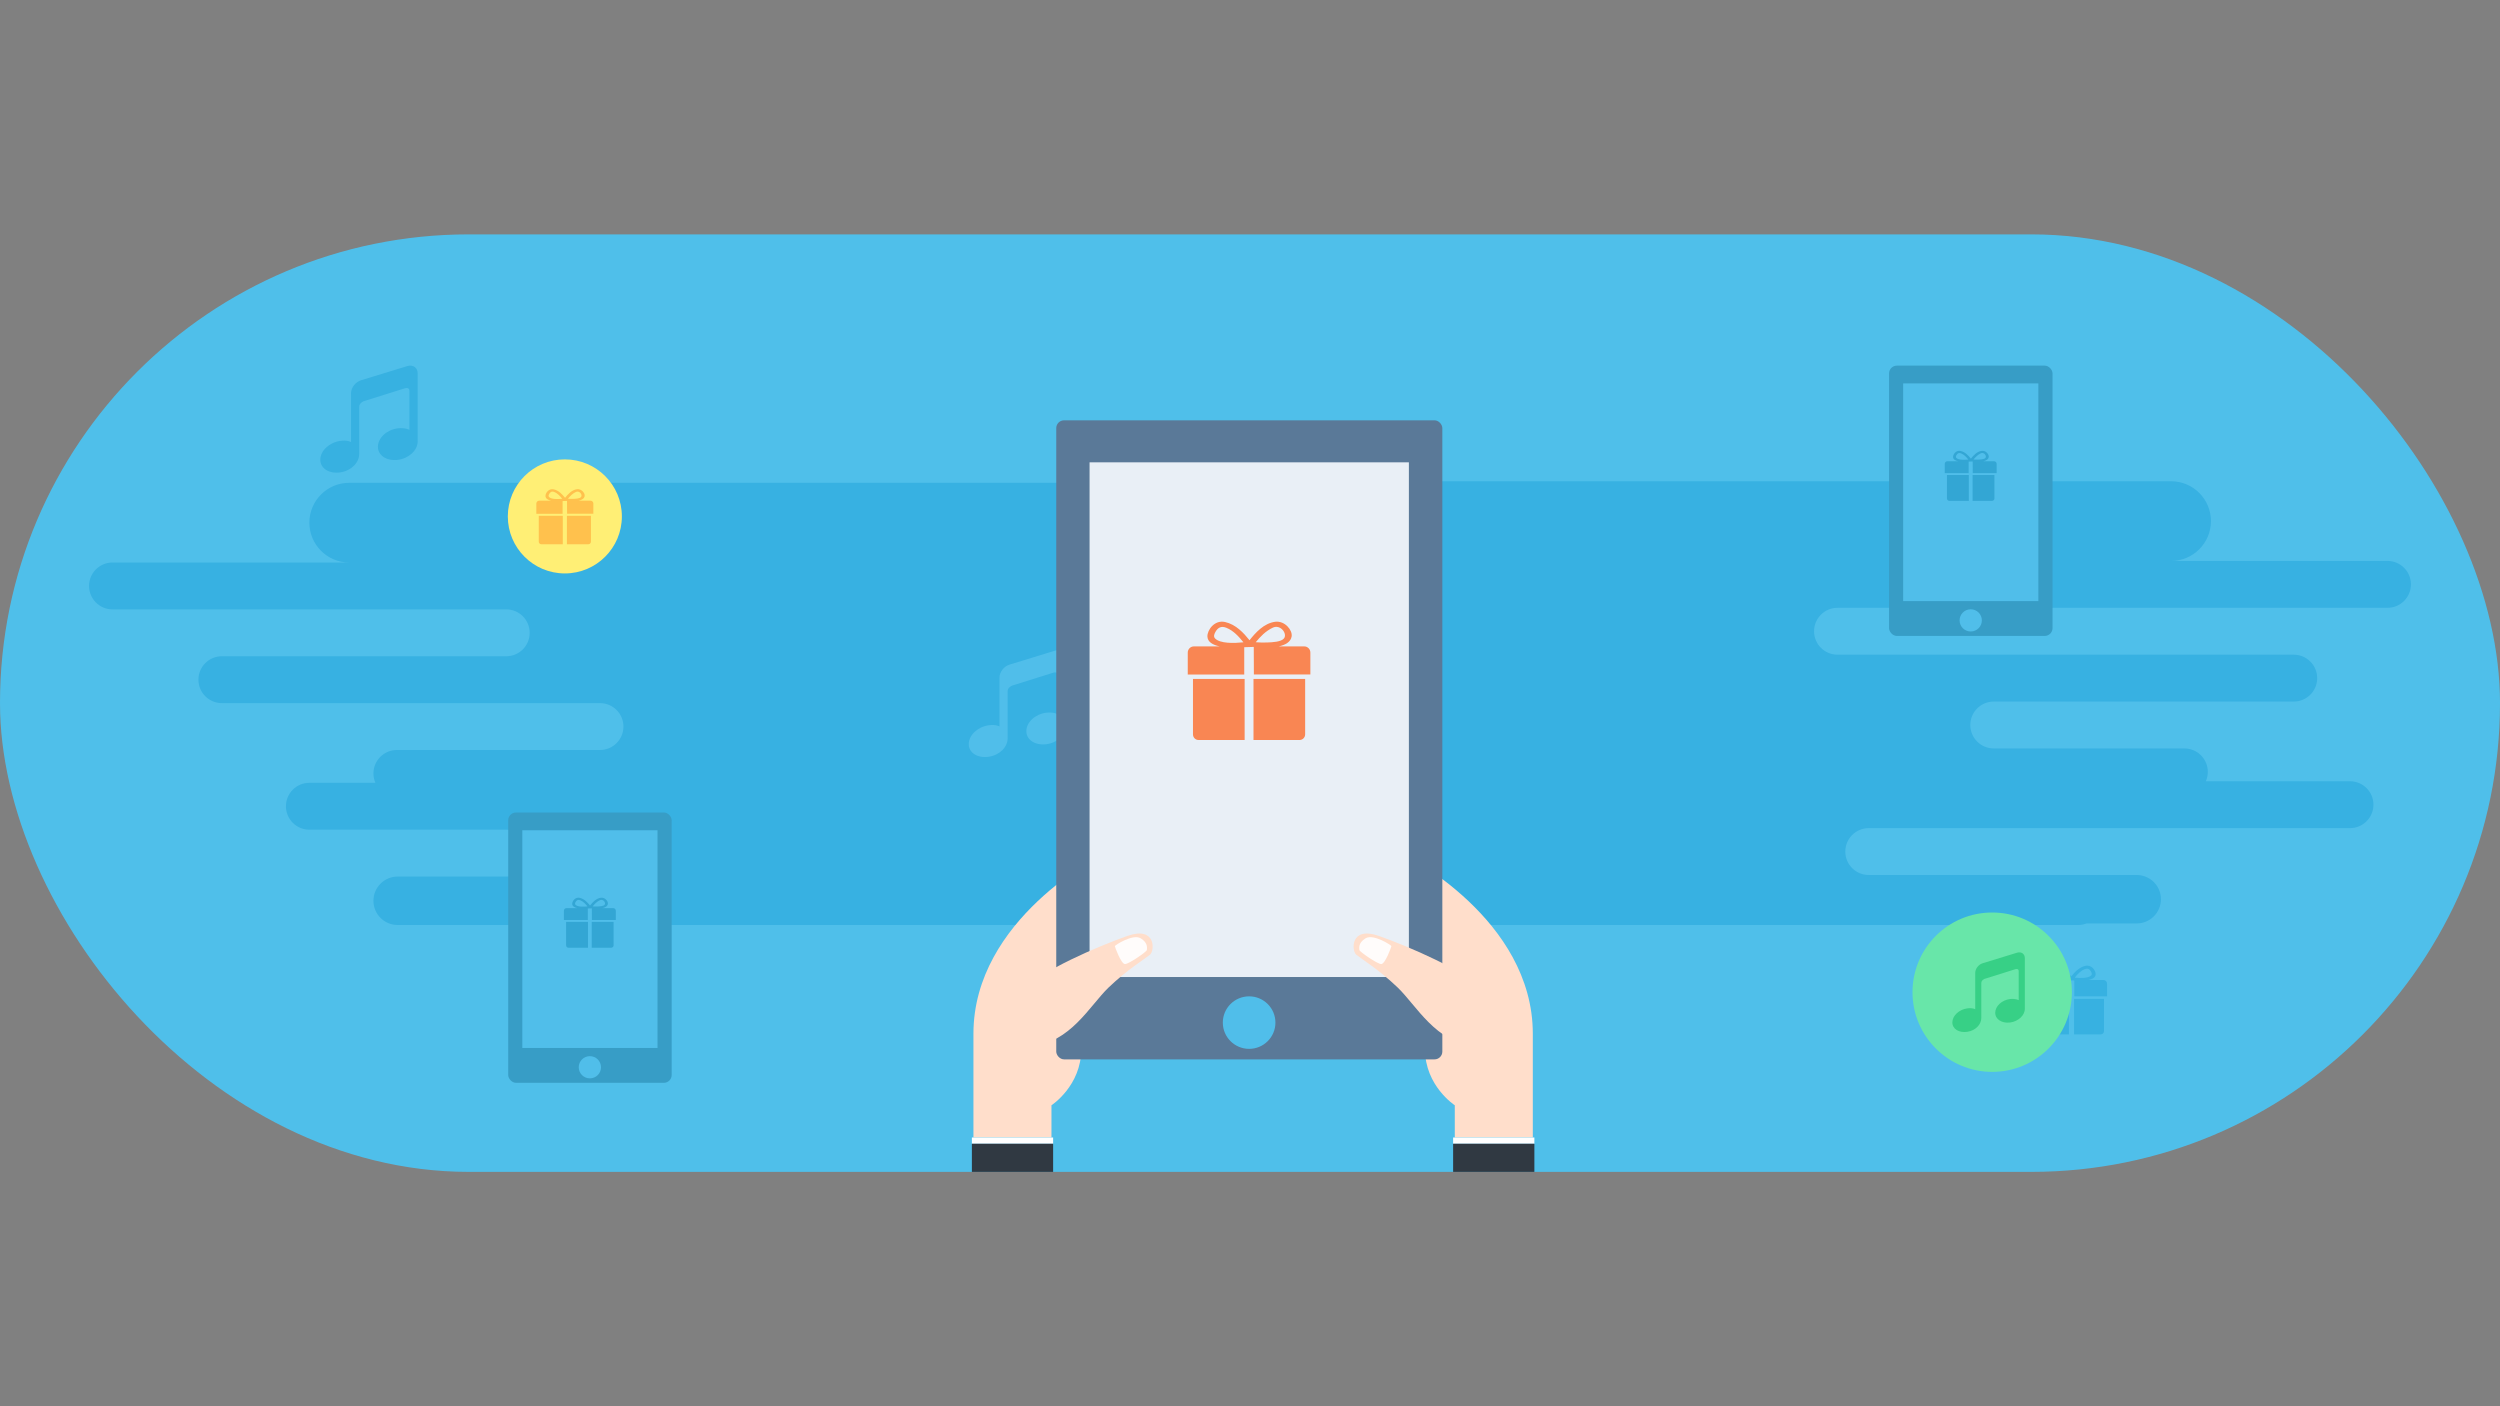 <?xml version="1.0" encoding="UTF-8"?>
<svg width="1600px" height="900px" viewBox="0 0 1600 900" version="1.1" xmlns="http://www.w3.org/2000/svg" xmlns:xlink="http://www.w3.org/1999/xlink">
    <rect x="0" y="0" width="1600" height="900" fill="#808080" stroke="none"/>
    <!-- Generator: Sketch 42 (36781) - http://www.bohemiancoding.com/sketch -->
    <title>成长版配图</title>
    <desc>Created with Sketch.</desc>
    <defs>
        <circle id="path-1" cx="809" cy="156" r="45"></circle>
        <mask id="mask-2" maskContentUnits="userSpaceOnUse" maskUnits="objectBoundingBox" x="0" y="0" width="90" height="90" fill="white">
            <use xlink:href="#path-1"></use>
        </mask>
        <circle id="path-3" cx="1053" cy="104" r="35"></circle>
        <mask id="mask-4" maskContentUnits="userSpaceOnUse" maskUnits="objectBoundingBox" x="0" y="0" width="70" height="70" fill="white">
            <use xlink:href="#path-3"></use>
        </mask>
        <circle id="path-5" cx="35" cy="366" r="35"></circle>
        <mask id="mask-6" maskContentUnits="userSpaceOnUse" maskUnits="objectBoundingBox" x="0" y="0" width="70" height="70" fill="white">
            <use xlink:href="#path-5"></use>
        </mask>
        <circle id="path-7" cx="354.683" cy="62" r="35"></circle>
        <mask id="mask-8" maskContentUnits="userSpaceOnUse" maskUnits="objectBoundingBox" x="0" y="0" width="70" height="70" fill="white">
            <use xlink:href="#path-7"></use>
        </mask>
    </defs>
    <g id="Page-1" stroke="none" stroke-width="1" fill="none" fill-rule="evenodd">
        <g id="成长版配图">
            <g id="bg" transform="translate(0, 150)">
                <rect fill="#4FBFEA" x="0" y="0" width="1600" height="600" rx="300"></rect>
                <path d="M1270.499,380 L1195.999,380 C1187.715,380 1181,386.714 1181,395 C1181,403.284 1187.709,410 1195.999,410 L1319.247,410 L1367.507,410 C1376.07,410 1383,416.94 1383,425.5 C1383,434.062 1376.063,441 1367.507,441 L1335.393,441 C1333.717,441.646 1331.895,442 1329.99,442 L314.258,442 L254.493,442 C245.937,442 239,435.062 239,426.5 C239,417.94 245.93,411 254.493,411 L304.501,411 L324.001,411 C332.291,411 339,404.284 339,396 C339,387.714 332.285,381 324.001,381 L304.501,381 L197.994,381 C189.713,381 183,374.286 183,366 C183,357.716 189.717,351 197.994,351 L240.248,351 C239.445,349.163 239,347.133 239,345 C239,336.716 245.708,330 254.002,330 L306.999,330 L384.001,330 C392.291,330 399,323.284 399,315 C399,306.714 392.285,300 384.001,300 L220.999,300 L141.994,300 C133.713,300 127,293.286 127,285 C127,276.716 133.717,270 141.994,270 L213.497,270 L324.001,270 C332.291,270 339,263.284 339,255 C339,246.714 332.285,240 324.001,240 L190.999,240 L71.994,240 C63.713,240 57,233.286 57,225 C57,216.716 63.717,210 71.994,210 L254.25,210 L223.5,210 C209.417,210 198,198.586 198,184.5 C198,170.417 209.416,159 223.5,159 L525.255,159 L855.404,159 C857.657,158.349 860.037,158 862.5,158 L1389.5,158 C1403.584,158 1415,169.417 1415,183.5 C1415,197.586 1403.583,209 1389.5,209 L1367.25,209 L1528.006,209 C1536.283,209 1543,215.716 1543,224 C1543,232.286 1536.287,239 1528.006,239 L1374.001,239 L1175.999,239 C1167.715,239 1161,245.714 1161,254 C1161,262.284 1167.709,269 1175.999,269 L1374.001,269 L1468.006,269 C1476.283,269 1483,275.716 1483,284 C1483,292.286 1476.287,299 1468.006,299 L1406.503,299 L1275.999,299 C1267.715,299 1261,305.714 1261,314 C1261,322.284 1267.709,329 1275.999,329 L1334.001,329 L1397.998,329 C1406.292,329 1413,335.716 1413,344 C1413,346.133 1412.555,348.163 1411.752,350 L1504.006,350 C1512.283,350 1519,356.716 1519,365 C1519,373.286 1512.287,380 1504.006,380 L1270.499,380 Z" id="Combined-Shape" fill="#37B1E2"></path>
            </g>
            <g id="Group-2" transform="translate(136, 234)">
                <path d="M1187.97,393.499 L1187.97,403.644 L1167,403.644 L1167,395.5 C1167,394.218 1168.021,393.193 1169.301,393.193 L1178.857,393.193 C1176.291,392.654 1174.365,391.552 1174.295,389.518 C1174.223,387.121 1176.917,383.247 1180.853,384.132 C1184.915,385.05 1187.753,388.204 1189.926,390.905 C1192.12,388.148 1195.228,384.599 1199.469,384.039 C1203.012,383.59 1205.941,387.139 1205.564,389.481 C1205.24,391.533 1203.282,392.652 1200.781,393.191 L1210.216,393.191 C1211.496,393.191 1212.517,394.218 1212.517,395.498 L1212.517,403.639 L1191.545,403.639 L1191.545,403.639 L1191.501,393.387 L1187.97,393.499 Z M1181.286,386.257 C1179.325,385.479 1178.176,386.313 1177.35,387.681 C1176.901,388.454 1176.417,389.483 1177.134,390.237 C1179.02,392.185 1184.194,392.04 1187.665,391.678 C1186.029,389.628 1184.017,387.338 1181.286,386.257 Z M1202.723,390.223 C1204.07,388.493 1201.43,384.889 1198.592,386.222 C1195.877,387.501 1193.918,389.591 1192.232,391.645 C1193.685,391.774 1195.158,391.806 1196.617,391.736 C1198.394,391.662 1201.683,391.538 1202.723,390.223 Z M1188.114,428 L1171.022,428 C1169.873,428 1168.938,427.066 1168.938,425.894 L1168.938,405.285 L1188.116,405.285 L1188.116,428 L1188.114,428 Z M1210.577,425.892 C1210.577,427.064 1209.644,427.998 1208.493,427.998 L1191.403,427.998 L1191.403,405.283 L1210.577,405.283 L1210.577,425.892 Z" id="Shape" fill="#37B1E1" fill-rule="nonzero" transform="translate(1189.759, 406) scale(-1, 1) translate(-1189.759, -406) "></path>
                <path d="M124.798,0.253 L95.148,9.339 C91.541,10.379 88.663,14.125 88.663,17.697 L88.663,48.942 C88.663,48.942 86.513,47.485 81.727,48.179 C74.687,49.185 69,54.56 69,60.212 C69,65.865 74.687,69.333 81.727,68.327 C88.767,67.321 93.899,62.12 93.899,56.467 L93.899,26.297 C93.899,23.8 96.916,22.725 96.916,22.725 L123.133,14.506 C123.133,14.506 126.046,13.535 126.046,16.205 L126.046,41.104 C126.046,41.104 123.376,39.579 118.59,40.133 C111.55,41 105.863,46.272 105.863,51.924 C105.863,57.577 111.55,61.149 118.59,60.316 C125.63,59.449 131.317,54.178 131.317,48.526 L131.317,4.866 C131.282,1.328 128.369,-0.752 124.798,0.253 L124.798,0.253 Z" id="Shape" fill="#37B1E1" fill-rule="nonzero"></path>
                <path d="M539.798,182.253 L510.148,191.339 C506.541,192.379 503.663,196.125 503.663,199.697 L503.663,230.942 C503.663,230.942 501.513,229.485 496.727,230.179 C489.687,231.185 484,236.56 484,242.212 C484,247.865 489.687,251.333 496.727,250.327 C503.767,249.321 508.899,244.12 508.899,238.467 L508.899,208.297 C508.899,205.8 511.916,204.725 511.916,204.725 L538.133,196.506 C538.133,196.506 541.046,195.535 541.046,198.205 L541.046,223.104 C541.046,223.104 538.376,221.579 533.59,222.133 C526.55,223 520.863,228.272 520.863,233.924 C520.863,239.577 526.55,243.149 533.59,242.316 C540.63,241.449 546.317,236.178 546.317,230.526 L546.317,186.866 C546.282,183.328 543.369,181.248 539.798,182.253 L539.798,182.253 Z" id="Shape-Copy" fill="#50BEEA" fill-rule="nonzero"></path>
                <use id="Oval-9" stroke="#79D1F4" mask="url(#mask-2)" stroke-width="12" xlink:href="#path-1"></use>
                <use id="Oval-9-Copy" stroke="#79D1F4" mask="url(#mask-4)" stroke-width="12" xlink:href="#path-3"></use>
                <use id="Oval-9-Copy-2" stroke="#79D1F4" mask="url(#mask-6)" stroke-width="12" xlink:href="#path-5"></use>
                <use id="Oval-9-Copy-3" stroke="#79D1F4" mask="url(#mask-8)" stroke-width="12" xlink:href="#path-7"></use>
                <g id="手机播放-copy-2" transform="translate(189.256, 286)">
                    <rect id="Rectangle-4" fill="#379DC6" x="0" y="0" width="104.617" height="173" rx="5"></rect>
                    <rect id="Rectangle-4-Copy" fill="#50BEEA" x="9.027" y="11.375" width="86.526" height="139.329"></rect>
                    <path d="M50.94,61.424 L50.94,68.811 L35.633,68.811 L35.633,62.881 C35.633,61.948 36.379,61.201 37.313,61.201 L44.289,61.201 C42.416,60.809 41.01,60.006 40.959,58.525 C40.906,56.779 42.873,53.959 45.746,54.603 C48.711,55.271 50.782,57.568 52.368,59.535 C53.97,57.527 56.238,54.943 59.334,54.535 C61.92,54.209 64.058,56.793 63.783,58.498 C63.547,59.993 62.117,60.807 60.292,61.2 L67.179,61.2 C68.113,61.2 68.859,61.948 68.859,62.879 L68.859,68.808 L53.55,68.808 L53.55,68.808 L53.518,61.342 L50.94,61.424 Z M46.062,56.15 C44.63,55.584 43.791,56.191 43.188,57.187 C42.861,57.75 42.507,58.5 43.03,59.049 C44.408,60.467 48.184,60.361 50.718,60.098 C49.524,58.605 48.055,56.937 46.062,56.15 Z M61.71,59.039 C62.693,57.779 60.765,55.154 58.694,56.125 C56.712,57.056 55.282,58.578 54.051,60.074 C55.112,60.168 56.187,60.191 57.252,60.14 C58.549,60.086 60.951,59.996 61.71,59.039 Z M51.045,86.547 L38.57,86.547 C37.731,86.547 37.048,85.867 37.048,85.014 L37.048,70.007 L51.047,70.007 L51.047,86.547 L51.045,86.547 Z M67.442,85.012 C67.442,85.866 66.761,86.546 65.921,86.546 L53.447,86.546 L53.447,70.005 L67.442,70.005 L67.442,85.012 Z" id="Shape" fill="#33A6D4" fill-rule="nonzero"></path>
                    <ellipse id="Oval-4" fill="#50BEEA" cx="52.262" cy="163.045" rx="7.127" ry="7.108"></ellipse>
                </g>
                <g id="手机播放-copy-3" transform="translate(1073, 0)">
                    <rect id="Rectangle-4" fill="#379DC6" x="0" y="0" width="104.617" height="173" rx="5"></rect>
                    <rect id="Rectangle-4-Copy" fill="#50BEEA" x="9.027" y="11.375" width="86.526" height="139.329"></rect>
                    <path d="M50.94,61.424 L50.94,68.811 L35.633,68.811 L35.633,62.881 C35.633,61.948 36.379,61.201 37.313,61.201 L44.289,61.201 C42.416,60.809 41.01,60.006 40.959,58.525 C40.906,56.779 42.873,53.959 45.746,54.603 C48.711,55.271 50.782,57.568 52.368,59.535 C53.97,57.527 56.238,54.943 59.334,54.535 C61.92,54.209 64.058,56.793 63.783,58.498 C63.547,59.993 62.117,60.807 60.292,61.2 L67.179,61.2 C68.113,61.2 68.859,61.948 68.859,62.879 L68.859,68.808 L53.55,68.808 L53.55,68.808 L53.518,61.342 L50.94,61.424 Z M46.062,56.15 C44.63,55.584 43.791,56.191 43.188,57.187 C42.861,57.75 42.507,58.5 43.03,59.049 C44.408,60.467 48.184,60.361 50.718,60.098 C49.524,58.605 48.055,56.937 46.062,56.15 Z M61.71,59.039 C62.693,57.779 60.765,55.154 58.694,56.125 C56.712,57.056 55.282,58.578 54.051,60.074 C55.112,60.168 56.187,60.191 57.252,60.14 C58.549,60.086 60.951,59.996 61.71,59.039 Z M51.045,86.547 L38.57,86.547 C37.731,86.547 37.048,85.867 37.048,85.014 L37.048,70.007 L51.047,70.007 L51.047,86.547 L51.045,86.547 Z M67.442,85.012 C67.442,85.866 66.761,86.546 65.921,86.546 L53.447,86.546 L53.447,70.005 L67.442,70.005 L67.442,85.012 Z" id="Shape" fill="#33A6D4" fill-rule="nonzero"></path>
                    <ellipse id="Oval-4" fill="#50BEEA" cx="52.262" cy="163.045" rx="7.127" ry="7.108"></ellipse>
                </g>
                <g id="Group" transform="translate(1088, 350)">
                    <circle id="Oval" fill="#68E6A9" cx="51" cy="51" r="51"></circle>
                    <path d="M67.043,25.689 L44.967,32.453 C42.282,33.228 40.139,36.016 40.139,38.676 L40.139,61.938 C40.139,61.938 38.539,60.854 34.976,61.37 C29.734,62.119 25.5,66.121 25.5,70.33 C25.5,74.538 29.734,77.12 34.976,76.371 C40.217,75.622 44.038,71.75 44.038,67.541 L44.038,45.079 C44.038,43.22 46.284,42.419 46.284,42.419 L65.803,36.3 C65.803,36.3 67.972,35.577 67.972,37.565 L67.972,56.103 C67.972,56.103 65.984,54.967 62.421,55.38 C57.18,56.026 52.946,59.95 52.946,64.159 C52.946,68.367 57.18,71.027 62.421,70.407 C67.662,69.762 71.897,65.837 71.897,61.629 L71.897,29.123 C71.871,26.489 69.702,24.94 67.043,25.689 L67.043,25.689 Z" id="Shape" fill="#37D086" fill-rule="nonzero"></path>
                </g>
                <g id="Group-Copy" transform="translate(189, 60)">
                    <circle id="Oval" fill="#FFEF75" cx="36.5" cy="36.5" r="36.5"></circle>
                    <path d="M35.065,26.678 L35.065,34.813 L18.25,34.813 L18.25,28.283 C18.25,27.255 19.069,26.433 20.095,26.433 L27.758,26.433 C25.701,26.001 24.156,25.117 24.1,23.486 C24.042,21.563 26.203,18.457 29.359,19.167 C32.616,19.903 34.892,22.432 36.634,24.598 C38.393,22.387 40.886,19.541 44.287,19.092 C47.128,18.733 49.476,21.578 49.174,23.456 C48.915,25.102 47.344,25.999 45.339,26.431 L52.905,26.431 C53.931,26.431 54.75,27.255 54.75,28.281 L54.75,34.81 L37.933,34.81 L37.933,34.81 L37.897,26.589 L35.065,26.678 Z M29.706,20.871 C28.133,20.247 27.212,20.916 26.55,22.013 C26.189,22.633 25.801,23.458 26.376,24.063 C27.889,25.624 32.038,25.508 34.821,25.218 C33.51,23.574 31.896,21.738 29.706,20.871 Z M46.896,24.052 C47.976,22.664 45.859,19.774 43.583,20.843 C41.406,21.869 39.835,23.544 38.483,25.192 C39.649,25.295 40.83,25.321 41.999,25.265 C43.425,25.205 46.062,25.106 46.896,24.052 Z M35.181,54.344 L21.475,54.344 C20.554,54.344 19.804,53.596 19.804,52.656 L19.804,36.129 L35.183,36.129 L35.183,54.344 L35.181,54.344 Z M53.194,52.654 C53.194,53.594 52.446,54.343 51.523,54.343 L37.819,54.343 L37.819,36.128 L53.194,36.128 L53.194,52.654 Z" id="Shape" fill="#FFC14D" fill-rule="nonzero"></path>
                </g>
            </g>
            <path d="M705.25,547 C705.25,547 623,588.125 623,661.562 L623,727.938 L672.938,727.938 L672.938,707.375 C672.938,707.375 692,695 692,671.5 C692,648 699.375,651.281 708.188,646.875 C717,642.469 717,570.5 717,570.5 L705.25,547 Z" id="Path-2" fill="#FFDECB"></path>
            <path d="M969.25,547 C969.25,547 887,588.125 887,661.562 L887,727.938 L936.938,727.938 L936.938,707.375 C936.938,707.375 956,695 956,671.5 C956,648 963.375,651.281 972.188,646.875 C981,642.469 981,570.5 981,570.5 L969.25,547 Z" id="Path-2" fill="#FFDECB" transform="translate(934, 637.469) scale(-1, 1) translate(-934, -637.469) "></path>
            <g id="手机播放-copy-3" transform="translate(676, 269)">
                <rect id="Rectangle-4" fill="#5A7998" x="0" y="0" width="247.096" height="409" rx="5"></rect>
                <rect id="Rectangle-4-Copy" fill="#E9EFF6" x="21.321" y="26.893" width="204.365" height="329.395"></rect>
                <path d="M120.316,145.216 L120.316,162.681 L84.163,162.681 L84.163,148.661 C84.163,146.454 85.924,144.69 88.13,144.69 L104.606,144.69 C100.182,143.761 96.861,141.864 96.741,138.363 C96.616,134.235 101.261,127.567 108.047,129.09 C115.05,130.67 119.943,136.1 123.689,140.751 C127.471,136.004 132.83,129.894 140.141,128.93 C146.25,128.158 151.299,134.267 150.649,138.299 C150.092,141.832 146.715,143.757 142.403,144.686 L158.671,144.686 C160.877,144.686 162.638,146.454 162.638,148.657 L162.638,162.673 L126.48,162.673 L126.48,162.673 L126.404,145.024 L120.316,145.216 Z M108.793,132.748 C105.412,131.41 103.431,132.845 102.007,135.2 C101.233,136.53 100.398,138.303 101.634,139.601 C104.887,142.954 113.806,142.704 119.791,142.081 C116.971,138.552 113.502,134.609 108.793,132.748 Z M145.752,139.577 C148.074,136.599 143.522,130.393 138.629,132.688 C133.949,134.89 130.571,138.488 127.664,142.025 C130.17,142.246 132.709,142.302 135.224,142.182 C138.288,142.053 143.959,141.84 145.752,139.577 Z M120.565,204.612 L91.098,204.612 C89.116,204.612 87.504,203.004 87.504,200.987 L87.504,165.507 L120.569,165.507 L120.569,204.612 L120.565,204.612 Z M159.293,200.982 C159.293,203 157.684,204.608 155.699,204.608 L126.236,204.608 L126.236,165.503 L159.293,165.503 L159.293,200.982 Z" id="Shape" fill="#F98653" fill-rule="nonzero"></path>
                <ellipse id="Oval-4" fill="#50BEEA" cx="123.439" cy="385.466" rx="16.833" ry="16.805"></ellipse>
            </g>
            <g id="Group-3" transform="translate(622, 597)">
                <path d="M30.5,45 C30.5,45 13,74.5 38,72.5 C63,70.5 75.5,46.5 87.5,35 C99.5,23.5 111,16.5 114,14 C117,11.5 118,-4.5 99.5,2 C81,8.5 42.5,25 36.5,35 C30.5,45 30.5,45 30.5,45 Z" id="Path-18" fill="#FFDECB"></path>
                <rect id="Rectangle-25" fill="#FFFFFF" x="0" y="131" width="52" height="4"></rect>
                <rect id="Rectangle-25-Copy" fill="#303942" x="0" y="135" width="52" height="18"></rect>
                <path d="M91.5,8.5 C91.5,8 103,0.5 108,3.5 C113,6.5 112,10 112,11 C112,12 100.5,20 98,20 C95.5,20 91.5,9 91.5,8.5 Z" id="Path-21" fill="#FFFCFB"></path>
            </g>
            <g id="Group-3" transform="translate(924, 673.5) scale(-1, 1) translate(-924, -673.5) translate(866, 597)">
                <path d="M30.5,45 C30.5,45 13,74.5 38,72.5 C63,70.5 75.5,46.5 87.5,35 C99.5,23.5 111,16.5 114,14 C117,11.5 118,-4.5 99.5,2 C81,8.5 42.5,25 36.5,35 C30.5,45 30.5,45 30.5,45 Z" id="Path-18" fill="#FFDECB"></path>
                <rect id="Rectangle-25" fill="#FFFFFF" x="0" y="131" width="52" height="4"></rect>
                <rect id="Rectangle-25-Copy" fill="#303942" x="0" y="135" width="52" height="18"></rect>
                <path d="M91.5,8.5 C91.5,8 103,0.5 108,3.5 C113,6.5 112,10 112,11 C112,12 100.5,20 98,20 C95.5,20 91.5,9 91.5,8.5 Z" id="Path-21" fill="#FFFCFB"></path>
            </g>
        </g>
    </g>
</svg>